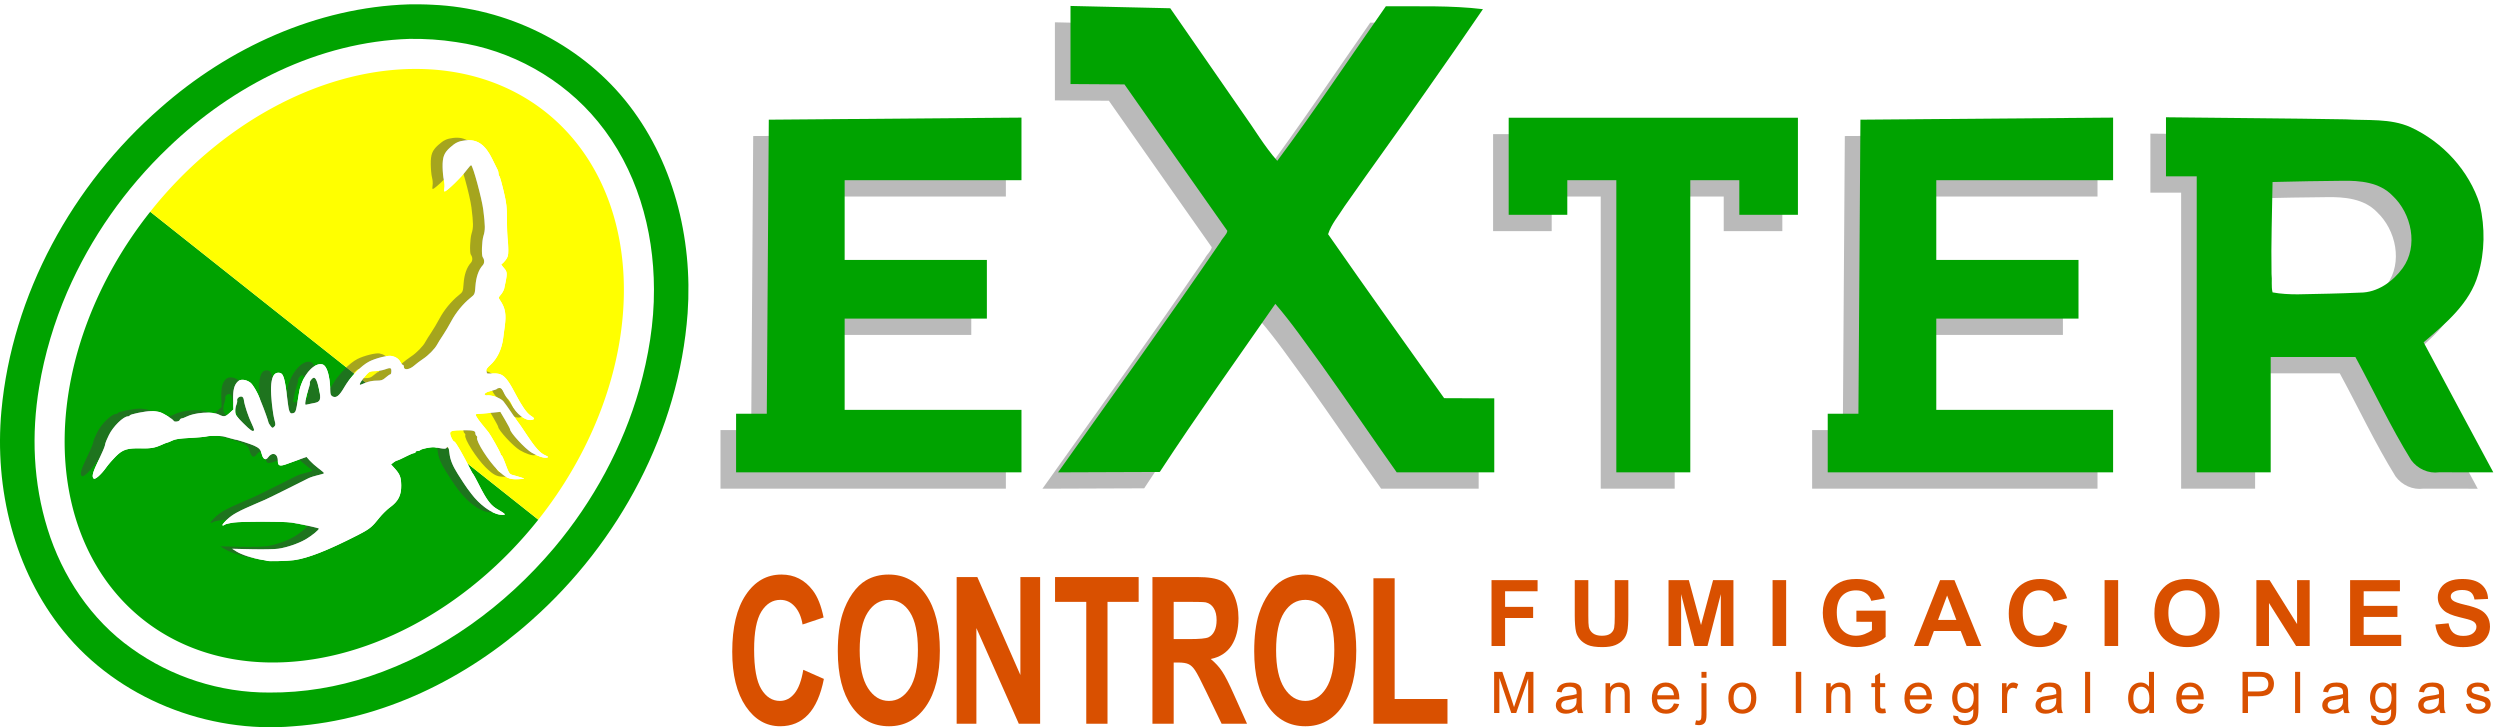 <?xml version="1.0" encoding="UTF-8" standalone="no"?>
<!-- Created with Inkscape (http://www.inkscape.org/) -->

<svg
   width="306.613mm"
   height="89.195mm"
   viewBox="0 0 306.613 89.195"
   version="1.1"
   id="svg5"
   xml:space="preserve"
   xmlns="http://www.w3.org/2000/svg"
   xmlns:svg="http://www.w3.org/2000/svg"><defs
     id="defs2"><filter
       style="color-interpolation-filters:sRGB"
       id="filter3729"
       x="-0.031"
       y="-0.033"
       width="1.061"
       height="1.066"><feGaussianBlur
         stdDeviation="0.715"
         id="feGaussianBlur3731" /></filter><filter
       style="color-interpolation-filters:sRGB"
       id="filter3807"
       x="-0.013"
       y="-0.048"
       width="1.025"
       height="1.096"><feGaussianBlur
         stdDeviation="1.139"
         id="feGaussianBlur3809" /></filter></defs><g
     id="layer1"
     transform="translate(45.955,96.158)"><g
       id="g3823"
       transform="translate(97.445,-211.9)"><g
         id="g2006-1"
         transform="translate(-1.913,2.006)"
         style="fill:#000000;fill-opacity:0.27;filter:url(#filter3807)"><path
           id="path429-7"
           style="fill:#000000;fill-opacity:0.27;stroke-width:6.804"
           d="m -18.654,130.169 c -10.152,0.083 -20.305,0.169 -30.457,0.252 -0.083,12.02 -0.164,24.04 -0.246,36.061 -1.255,0 -2.51,0 -3.766,0 0,2.396 0,4.792 0,7.188 11.667,0 23.335,0 35.002,0 0,-2.553 0,-5.107 0,-7.66 -7.229,0 -14.457,0 -21.686,0 0,-3.732 0,-7.465 0,-11.197 5.814,0 11.629,0 17.443,0 0,-2.396 0,-4.792 0,-7.188 -5.814,0 -11.629,0 -17.443,0 0,-3.261 0,-6.522 0,-9.783 7.229,0 14.457,0 21.686,0 0,-2.559 0,-5.117 0,-7.676 -0.178,0.001 -0.355,0.003 -0.533,0.004 z" /><path
           id="path431-1"
           style="fill:#000000;fill-opacity:0.27;stroke-width:6.804"
           d="m -12.109,117.011 c 0,3.013 0,6.026 0,9.039 2.206,0.015 4.413,0.029 6.619,0.043 4.178,5.996 8.446,12.015 12.617,17.963 -0.054,0.443 -0.608,0.889 -0.826,1.337 -6.504,9.527 -13.258,18.873 -19.938,28.28 4.159,-0.016 8.318,-0.029 12.477,-0.047 4.565,-6.98 9.419,-13.77 14.172,-20.617 2.021,2.334 3.803,4.94 5.649,7.454 3.12,4.373 6.131,8.822 9.236,13.206 3.989,0 7.978,0 11.967,0 0,-3.023 0,-6.047 0,-9.07 -2.049,-0.008 -4.099,-0.017 -6.148,-0.025 -4.763,-6.69 -9.54,-13.369 -14.232,-20.109 0.403,-1.266 1.315,-2.29 2.005,-3.409 3.36,-4.806 6.822,-9.542 10.17,-14.354 2.298,-3.261 4.565,-6.541 6.815,-9.836 -3.952,-0.475 -7.936,-0.329 -11.906,-0.354 -4.428,6.327 -8.701,12.767 -13.318,18.957 -1.59,-1.791 -2.796,-3.892 -4.196,-5.833 -2.98,-4.29 -5.953,-8.588 -8.927,-12.882 -4.078,-0.093 -8.156,-0.191 -12.234,-0.283 0,0.18 0,0.361 0,0.541 z" /><path
           id="path433-8"
           style="fill:#000000;fill-opacity:0.27;stroke-width:6.804"
           d="m 41.633,130.712 c 0,3.79 0,7.581 0,11.371 2.396,0 4.792,0 7.188,0 0,-1.414 0,-2.828 0,-4.242 2.005,0 4.009,0 6.014,0 0,11.943 0,23.885 0,35.828 3.024,0 6.048,0 9.072,0 0,-11.943 0,-23.885 0,-35.828 2.004,0 4.008,0 6.012,0 0,1.414 0,2.828 0,4.242 2.396,0 4.792,0 7.188,0 0,-3.967 0,-7.934 0,-11.9 -11.824,0 -23.648,0 -35.473,0 0,0.176 0,0.353 0,0.529 z" /><path
           id="path435-7"
           style="fill:#000000;fill-opacity:0.27;stroke-width:6.804"
           d="m 115.229,130.169 c -10.152,0.083 -20.305,0.169 -30.457,0.252 -0.083,12.02 -0.164,24.04 -0.246,36.061 -1.255,0 -2.509,0 -3.764,0 0,2.396 0,4.792 0,7.188 11.667,0 23.333,0 35,0 0,-2.553 0,-5.107 0,-7.66 -7.229,0 -14.457,0 -21.686,0 0,-3.732 0,-7.465 0,-11.197 5.814,0 11.629,0 17.443,0 0,-2.396 0,-4.792 0,-7.188 -5.814,0 -11.629,0 -17.443,0 0,-3.261 0,-6.522 0,-9.783 7.229,0 14.457,0 21.686,0 0,-2.559 0,-5.117 0,-7.676 -0.178,0.001 -0.355,0.003 -0.533,0.004 z" /><path
           id="path437-8"
           style="fill:#000000;fill-opacity:0.27;stroke-width:6.804"
           d="m 122.247,130.66 c 0,2.236 0,4.473 0,6.709 1.257,0 2.514,0 3.771,0 0,12.1 0,24.201 0,36.301 3.024,0 6.048,0 9.072,0 0,-4.714 0,-9.428 0,-14.143 3.462,0 6.924,0 10.387,0 2.286,4.207 4.315,8.563 6.836,12.637 0.779,1.07 2.113,1.688 3.433,1.502 2.216,0.022 4.432,-0.014 6.647,0.009 -2.859,-5.311 -5.714,-10.624 -8.547,-15.949 2.696,-2.312 5.659,-4.757 6.684,-8.309 0.836,-2.774 0.853,-5.78 0.211,-8.592 -1.32,-4.168 -4.543,-7.665 -8.497,-9.485 -2.498,-1.111 -5.292,-0.792 -7.948,-0.961 -7.349,-0.129 -14.7,-0.163 -22.049,-0.254 0,0.178 0,0.357 0,0.535 z m 21.646,7.254 c 2.149,-0.036 4.556,0.181 6.133,1.823 2.348,2.193 3.203,6.191 1.243,8.897 -1.221,1.663 -3.088,2.999 -5.221,2.997 -2.482,0.112 -5.117,0.159 -7.658,0.21 -1.027,-0.003 -2.063,-0.048 -3.072,-0.239 -0.181,-0.722 -0.037,-1.512 -0.125,-2.26 -0.073,-3.759 0.073,-7.518 0.125,-11.277 2.858,-0.064 5.717,-0.135 8.576,-0.15 z" /></g><g
         id="g2006"
         style="fill:#00a300;fill-opacity:1"><path
           id="path429"
           style="fill:#00a300;fill-opacity:1;stroke-width:6.804"
           d="m -18.654,130.169 c -10.152,0.083 -20.305,0.169 -30.457,0.252 -0.083,12.02 -0.164,24.04 -0.246,36.061 -1.255,0 -2.51,0 -3.766,0 0,2.396 0,4.792 0,7.188 11.667,0 23.335,0 35.002,0 0,-2.553 0,-5.107 0,-7.66 -7.229,0 -14.457,0 -21.686,0 0,-3.732 0,-7.465 0,-11.197 5.814,0 11.629,0 17.443,0 0,-2.396 0,-4.792 0,-7.188 -5.814,0 -11.629,0 -17.443,0 0,-3.261 0,-6.522 0,-9.783 7.229,0 14.457,0 21.686,0 0,-2.559 0,-5.117 0,-7.676 -0.178,0.001 -0.355,0.003 -0.533,0.004 z" /><path
           id="path431"
           style="fill:#00a300;fill-opacity:1;stroke-width:6.804"
           d="m -12.109,117.011 c 0,3.013 0,6.026 0,9.039 2.206,0.015 4.413,0.029 6.619,0.043 4.178,5.996 8.446,12.015 12.617,17.963 -0.054,0.443 -0.608,0.889 -0.826,1.337 -6.504,9.527 -13.258,18.873 -19.938,28.28 4.159,-0.016 8.318,-0.029 12.477,-0.047 4.565,-6.98 9.419,-13.77 14.172,-20.617 2.021,2.334 3.803,4.94 5.649,7.454 3.12,4.373 6.131,8.822 9.236,13.206 3.989,0 7.978,0 11.967,0 0,-3.023 0,-6.047 0,-9.07 -2.049,-0.008 -4.099,-0.017 -6.148,-0.025 -4.763,-6.69 -9.54,-13.369 -14.232,-20.109 0.403,-1.266 1.315,-2.29 2.005,-3.409 3.36,-4.806 6.822,-9.542 10.17,-14.354 2.298,-3.261 4.565,-6.541 6.815,-9.836 -3.952,-0.475 -7.936,-0.329 -11.906,-0.354 -4.428,6.327 -8.701,12.767 -13.318,18.957 -1.59,-1.791 -2.796,-3.892 -4.196,-5.833 -2.98,-4.29 -5.953,-8.588 -8.927,-12.882 -4.078,-0.093 -8.156,-0.191 -12.234,-0.283 0,0.18 0,0.361 0,0.541 z" /><path
           id="path433"
           style="fill:#00a300;fill-opacity:1;stroke-width:6.804"
           d="m 41.633,130.712 c 0,3.79 0,7.581 0,11.371 2.396,0 4.792,0 7.188,0 0,-1.414 0,-2.828 0,-4.242 2.005,0 4.009,0 6.014,0 0,11.943 0,23.885 0,35.828 3.024,0 6.048,0 9.072,0 0,-11.943 0,-23.885 0,-35.828 2.004,0 4.008,0 6.012,0 0,1.414 0,2.828 0,4.242 2.396,0 4.792,0 7.188,0 0,-3.967 0,-7.934 0,-11.9 -11.824,0 -23.648,0 -35.473,0 0,0.176 0,0.353 0,0.529 z" /><path
           id="path435"
           style="fill:#00a300;fill-opacity:1;stroke-width:6.804"
           d="m 115.229,130.169 c -10.152,0.083 -20.305,0.169 -30.457,0.252 -0.083,12.02 -0.164,24.04 -0.246,36.061 -1.255,0 -2.509,0 -3.764,0 0,2.396 0,4.792 0,7.188 11.667,0 23.333,0 35,0 0,-2.553 0,-5.107 0,-7.66 -7.229,0 -14.457,0 -21.686,0 0,-3.732 0,-7.465 0,-11.197 5.814,0 11.629,0 17.443,0 0,-2.396 0,-4.792 0,-7.188 -5.814,0 -11.629,0 -17.443,0 0,-3.261 0,-6.522 0,-9.783 7.229,0 14.457,0 21.686,0 0,-2.559 0,-5.117 0,-7.676 -0.178,0.001 -0.355,0.003 -0.533,0.004 z" /><path
           id="path437"
           style="fill:#00a300;fill-opacity:1;stroke-width:6.804"
           d="m 122.247,130.66 c 0,2.236 0,4.473 0,6.709 1.257,0 2.514,0 3.771,0 0,12.1 0,24.201 0,36.301 3.024,0 6.048,0 9.072,0 0,-4.714 0,-9.428 0,-14.143 3.462,0 6.924,0 10.387,0 2.286,4.207 4.315,8.563 6.836,12.637 0.779,1.07 2.113,1.688 3.433,1.502 2.216,0.022 4.432,-0.014 6.647,0.009 -2.859,-5.311 -5.714,-10.624 -8.547,-15.949 2.696,-2.312 5.659,-4.757 6.684,-8.309 0.836,-2.774 0.853,-5.78 0.211,-8.592 -1.32,-4.168 -4.543,-7.665 -8.497,-9.485 -2.498,-1.111 -5.292,-0.792 -7.948,-0.961 -7.349,-0.129 -14.7,-0.163 -22.049,-0.254 0,0.178 0,0.357 0,0.535 z m 21.646,7.254 c 2.149,-0.036 4.556,0.181 6.133,1.823 2.348,2.193 3.203,6.191 1.243,8.897 -1.221,1.663 -3.088,2.999 -5.221,2.997 -2.482,0.112 -5.117,0.159 -7.658,0.21 -1.027,-0.003 -2.063,-0.048 -3.072,-0.239 -0.181,-0.722 -0.037,-1.512 -0.125,-2.26 -0.073,-3.759 0.073,-7.518 0.125,-11.277 2.858,-0.064 5.717,-0.135 8.576,-0.15 z" /></g></g><g
       id="g3758"
       transform="translate(99.444,-204.971)"><path
         id="path515-8-9"
         style="fill:#00a300;fill-opacity:1;stroke-width:5.433"
         d="m -93.803,109.347 c -0.49,-0.007 -0.981,-0.005 -1.472,0.002 -11.265,0.364 -22.076,5.31 -30.458,12.713 -10.778,9.395 -18.177,22.842 -19.494,37.152 -0.871,9.507 1.545,19.517 7.617,27.007 6.692,8.263 17.681,12.584 28.212,11.665 10.872,-0.772 21.145,-5.808 29.206,-13.015 10.767,-9.558 18.066,-23.213 19.127,-37.65 0.648,-9.229 -1.776,-18.876 -7.673,-26.127 -5.732,-7.022 -14.563,-11.301 -23.595,-11.697 -0.49,-0.029 -0.98,-0.044 -1.47,-0.051 z m -1.366,4.234 c 1.927,-0.019 3.808,0.091 5.719,0.394 6.704,0.946 13.072,4.483 17.387,9.759 4.745,5.778 6.856,13.195 6.869,20.56 0.028,4.09 -0.677,8.278 -1.783,12.194 -2.039,7.133 -5.657,13.79 -10.419,19.47 -6.023,7.146 -13.819,12.863 -22.719,15.82 -3.901,1.3 -8.067,2.001 -12.244,1.974 -6.049,0.024 -12.038,-1.909 -16.903,-5.415 -4.979,-3.522 -8.527,-8.905 -10.305,-14.655 -1.758,-5.654 -2.002,-11.609 -1.025,-17.42 0.644,-3.975 1.868,-8.001 3.431,-11.625 2.892,-6.665 7.142,-12.704 12.378,-17.701 7.949,-7.665 18.462,-12.994 29.614,-13.354 z" /><path
         id="path515"
         style="fill:#00a300;fill-opacity:1;stroke-width:5.433"
         d="m -126.975,134.783 a 30.379,39.717 38.432 0 0 -0.004,0.005 30.379,39.717 38.432 0 0 -0.89,49.995 30.379,39.717 38.432 0 0 48.485,-12.229 30.379,39.717 38.432 0 0 0.004,-0.005 l -8.702,-6.906 c 0.15,0.286 0.295,0.559 0.453,0.873 0.108,0.213 0.229,0.416 0.27,0.451 0.041,0.035 0.36,0.624 0.708,1.307 0.998,1.959 1.461,2.558 2.374,3.065 0.437,0.243 0.795,0.494 0.795,0.558 0,0.065 -0.273,0.08 -0.612,0.035 -1.01,-0.135 -2.497,-1.23 -3.509,-2.581 -0.212,-0.284 -0.43,-0.574 -0.484,-0.644 -0.143,-0.188 -0.725,-1.072 -1.144,-1.74 -0.66,-1.051 -0.953,-1.778 -1.036,-2.57 -0.026,-0.251 -0.056,-0.433 -0.091,-0.561 l -0.214,-0.17 c -0.022,0.023 -0.046,0.052 -0.07,0.092 -0.057,0.092 -0.275,0.111 -0.62,0.051 -0.292,-0.051 -0.676,-0.112 -0.853,-0.135 -0.386,-0.051 -1.563,0.181 -1.735,0.342 -0.067,0.063 -0.227,0.115 -0.354,0.115 -0.128,0 -0.232,0.058 -0.232,0.129 0,0.071 -0.084,0.129 -0.186,0.129 -0.102,0 -0.58,0.203 -1.063,0.451 -0.483,0.248 -0.936,0.452 -1.007,0.454 -0.071,0.002 -0.268,0.11 -0.438,0.241 l -0.309,0.238 0.422,0.463 c 0.664,0.73 0.811,1.101 0.827,2.085 0.019,1.221 -0.36,1.977 -1.352,2.698 -0.397,0.288 -1.032,0.918 -1.412,1.399 -0.82,1.04 -1.146,1.299 -2.507,1.996 -3.695,1.893 -6.156,2.862 -7.873,3.101 -0.787,0.109 -3.209,0.169 -3.304,0.082 v 5.2e-4 c -0.02,-0.018 -0.239,-0.064 -0.487,-0.103 -1.258,-0.195 -2.619,-0.631 -3.287,-1.052 l -0.516,-0.325 2.407,0.057 c 1.324,0.032 2.789,0.003 3.256,-0.063 1.038,-0.147 2.438,-0.625 3.336,-1.138 0.74,-0.423 1.736,-1.24 1.635,-1.341 -0.083,-0.082 -2.422,-0.59 -3.351,-0.728 -0.998,-0.148 -6.113,-0.145 -7.162,0.003 -0.48,0.068 -0.952,0.189 -1.048,0.268 -0.096,0.08 -0.212,0.107 -0.258,0.06 -0.046,-0.046 0.206,-0.359 0.56,-0.695 0.683,-0.647 1.37,-1.022 3.719,-2.029 0.248,-0.106 0.668,-0.287 0.934,-0.402 0.266,-0.115 1.47,-0.702 2.675,-1.306 1.205,-0.604 2.394,-1.2 2.642,-1.323 0.248,-0.124 0.785,-0.299 1.193,-0.389 0.408,-0.09 0.741,-0.201 0.741,-0.246 0,-0.045 -0.305,-0.31 -0.677,-0.589 -0.372,-0.279 -0.856,-0.708 -1.075,-0.954 l -0.398,-0.448 -0.762,0.269 c -0.419,0.148 -1.117,0.4 -1.551,0.561 -0.983,0.364 -1.208,0.296 -1.208,-0.367 0,-0.897 -0.7,-1.122 -1.212,-0.39 -0.27,0.385 -0.599,0.204 -0.76,-0.419 -0.149,-0.576 -0.291,-0.734 -0.926,-1.032 -0.421,-0.198 -2.168,-0.761 -2.293,-0.739 -0.016,0.003 -0.291,-0.069 -0.61,-0.159 -0.319,-0.09 -0.667,-0.187 -0.773,-0.215 -0.434,-0.114 -1.714,-0.128 -2.163,-0.023 -0.264,0.061 -1.205,0.146 -2.091,0.189 -1.198,0.058 -1.746,0.141 -2.135,0.325 -0.288,0.136 -0.564,0.248 -0.613,0.248 -0.049,0 -0.336,0.112 -0.636,0.25 -0.849,0.388 -1.361,0.478 -2.544,0.452 -1.713,-0.038 -2.256,0.132 -3.104,0.971 -0.396,0.391 -0.934,1.011 -1.196,1.378 -0.622,0.871 -1.361,1.523 -1.532,1.351 -0.252,-0.252 -0.12,-0.746 0.594,-2.223 0.397,-0.822 0.748,-1.634 0.779,-1.805 0.031,-0.17 0.069,-0.324 0.083,-0.342 0.014,-0.018 0.034,-0.076 0.045,-0.129 0.011,-0.053 0.176,-0.424 0.368,-0.824 0.5,-1.043 1.778,-2.302 2.339,-2.302 0.113,0 0.206,-0.044 0.206,-0.098 0,-0.152 1.92,-0.547 2.655,-0.547 0.362,4e-5 0.855,0.067 1.096,0.149 0.458,0.156 1.567,0.855 1.641,1.035 0.075,0.183 0.671,0.112 0.748,-0.089 0.041,-0.106 0.146,-0.193 0.234,-0.193 0.088,0 0.355,-0.098 0.594,-0.217 1.065,-0.531 3.161,-0.666 3.983,-0.256 0.605,0.302 0.793,0.273 1.317,-0.207 l 0.461,-0.423 -0.032,-1.157 c -0.034,-1.24 0.126,-1.859 0.593,-2.294 0.319,-0.297 0.965,-0.233 1.5,0.15 0.307,0.22 0.898,1.221 1.191,2.019 0.052,0.142 0.156,0.403 0.23,0.58 0.266,0.631 0.801,2.134 0.804,2.258 0.002,0.069 0.115,0.271 0.252,0.449 0.229,0.297 0.266,0.305 0.458,0.114 0.18,-0.179 0.187,-0.287 0.055,-0.773 -0.246,-0.901 -0.476,-3.06 -0.436,-4.082 0.046,-1.177 0.344,-1.768 0.889,-1.768 0.64,0 0.781,0.456 1.181,3.806 0.107,0.897 0.248,1.223 0.51,1.177 0.454,-0.079 0.455,-0.083 0.761,-2.019 0.143,-0.906 0.17,-1.021 0.361,-1.547 0.565,-1.554 1.73,-2.657 2.58,-2.443 0.569,0.143 0.947,1.417 0.982,3.309 0.006,0.336 0.084,0.518 0.258,0.612 0.462,0.247 0.844,-0.048 1.476,-1.144 0.314,-0.544 0.751,-1.112 1.223,-1.625 z m 20.078,20.359 c -0.099,-0.002 -0.207,0.078 -0.332,0.232 -0.124,0.153 -0.198,0.324 -0.164,0.379 0.034,0.055 -0.049,0.424 -0.186,0.82 -0.136,0.396 -0.288,0.991 -0.338,1.323 -0.089,0.591 -0.084,0.603 0.217,0.52 0.169,-0.046 0.529,-0.121 0.8,-0.166 0.82,-0.137 0.916,-0.431 0.596,-1.822 -0.203,-0.882 -0.376,-1.282 -0.594,-1.287 z m 5.915,0.267 c -0.255,0.355 -0.363,0.604 -0.234,0.604 0.03,0 0.324,-0.116 0.655,-0.258 0.003,-0.001 0.007,-0.002 0.01,-0.004 z m -14.883,2.037 c -0.257,0.019 -0.501,0.262 -0.449,0.488 0.026,0.113 -0.018,0.35 -0.097,0.528 -0.08,0.177 -0.141,0.539 -0.137,0.805 0.007,0.425 0.124,0.598 0.973,1.445 0.919,0.916 1.195,1.097 1.334,0.873 0.034,-0.055 -0.099,-0.426 -0.295,-0.826 -0.396,-0.807 -0.884,-2.281 -0.953,-2.876 -0.028,-0.239 -0.13,-0.403 -0.266,-0.43 -0.036,-0.007 -0.073,-0.008 -0.11,-0.006 z" /><path
         id="path515-2"
         style="fill:#ffff00;fill-opacity:1;stroke-width:5.433"
         d="m -95.081,117.274 a 30.379,39.717 38.432 0 0 -31.891,17.504 30.379,39.717 38.432 0 0 -0.004,0.005 l 25.045,19.874 c 0.61,-0.664 1.28,-1.233 1.831,-1.511 0.798,-0.404 2.24,-0.765 2.705,-0.677 0.518,0.097 0.905,0.356 1.102,0.736 0.102,0.197 0.242,0.359 0.311,0.359 0.069,0 0.126,0.116 0.126,0.258 0,0.427 0.682,0.337 1.256,-0.165 0.266,-0.233 0.745,-0.595 1.063,-0.805 0.689,-0.453 1.483,-1.263 1.767,-1.801 0.112,-0.213 0.425,-0.714 0.696,-1.114 0.271,-0.4 0.735,-1.183 1.032,-1.74 0.567,-1.062 1.45,-2.136 2.35,-2.86 0.531,-0.426 0.535,-0.436 0.612,-1.482 0.08,-1.078 0.398,-1.979 0.886,-2.503 0.235,-0.252 0.236,-0.676 10e-4,-0.999 -0.167,-0.231 -0.104,-1.991 0.094,-2.614 0.226,-0.712 0.222,-1.199 -0.023,-3.185 -0.171,-1.381 -1.287,-5.478 -1.493,-5.478 -0.055,0 -0.305,0.275 -0.556,0.612 -0.635,0.855 -2.447,2.61 -2.695,2.61 -0.058,0 -0.07,-0.194 -0.025,-0.43 0.044,-0.237 0.016,-0.672 -0.064,-0.967 -0.079,-0.295 -0.15,-1.017 -0.157,-1.604 -0.014,-1.231 0.171,-1.717 0.908,-2.384 0.659,-0.596 1.053,-0.784 1.843,-0.877 1.492,-0.175 2.461,0.494 3.348,2.308 0.283,0.58 0.569,1.155 0.635,1.278 0.066,0.123 0.12,0.329 0.12,0.458 0,0.129 0.052,0.289 0.115,0.356 0.063,0.067 0.296,0.891 0.517,1.831 0.347,1.475 0.402,1.951 0.404,3.48 7.9e-4,0.974 0.037,2.032 0.081,2.351 0.044,0.319 0.081,0.94 0.082,1.38 0.002,0.672 -0.054,0.872 -0.347,1.257 -0.192,0.251 -0.41,0.457 -0.484,0.457 -0.075,0 0.05,0.213 0.279,0.472 0.463,0.528 0.466,0.631 0.055,2.527 -0.043,0.197 -0.224,0.531 -0.403,0.744 -0.321,0.381 -0.322,0.39 -0.088,0.738 0.632,0.94 0.758,1.694 0.545,3.245 -0.063,0.457 -0.143,1.061 -0.178,1.343 -0.174,1.388 -0.738,2.558 -1.608,3.338 -0.357,0.32 -0.515,0.554 -0.464,0.687 0.043,0.111 0.077,0.244 0.077,0.295 0,0.051 0.299,0.072 0.665,0.046 1.22,-0.085 1.675,0.304 2.754,2.355 0.862,1.639 1.454,2.493 1.949,2.813 0.497,0.322 0.529,0.415 0.174,0.508 -0.783,0.205 -2.018,-0.742 -2.514,-1.927 -0.109,-0.261 -0.311,-0.553 -0.45,-0.65 -0.138,-0.097 -0.365,-0.435 -0.505,-0.751 -0.179,-0.404 -0.331,-0.576 -0.512,-0.576 -0.142,0 -0.287,0.048 -0.323,0.107 -0.036,0.059 -0.388,0.179 -0.781,0.267 -0.778,0.174 -1.012,0.528 -0.349,0.528 0.659,0 1.602,0.362 1.914,0.735 0.165,0.198 0.631,0.853 1.036,1.456 0.404,0.603 0.767,1.124 0.807,1.16 0.04,0.035 0.476,0.674 0.968,1.418 1.095,1.654 1.654,2.282 2.296,2.576 0.433,0.199 0.458,0.233 0.215,0.297 -0.326,0.085 -1.137,-0.181 -1.862,-0.613 -0.81,-0.482 -2.646,-2.473 -2.646,-2.87 0,-0.058 -0.267,-0.56 -0.593,-1.117 l -0.593,-1.013 -0.857,0.09 c -0.471,0.049 -1.118,0.107 -1.437,0.129 -0.319,0.021 -0.621,0.047 -0.672,0.056 -0.172,0.031 0.074,0.465 0.707,1.241 0.347,0.425 0.702,0.862 0.789,0.971 0.295,0.369 1.497,2.517 1.497,2.674 0,0.086 0.044,0.157 0.097,0.157 0.053,0 0.233,0.363 0.4,0.806 0.575,1.53 0.563,1.512 1.114,1.654 0.284,0.073 0.719,0.202 0.967,0.286 0.445,0.152 0.439,0.155 -0.419,0.192 -1.086,0.048 -1.499,-0.136 -2.502,-1.111 -1.125,-1.094 -2.692,-3.554 -2.532,-3.973 0.031,-0.081 -0.005,-0.186 -0.081,-0.233 -0.076,-0.047 -0.137,-0.191 -0.137,-0.32 0,-0.298 -0.278,-0.368 -1.453,-0.368 -1.303,0 -1.64,0.079 -1.64,0.382 0,0.308 0.352,1.01 0.506,1.01 0.123,0 0.781,1.115 1.596,2.672 l 8.702,6.906 a 30.379,39.717 38.432 0 0 0.004,-0.005 30.379,39.717 38.432 0 0 0.891,-49.996 30.379,39.717 38.432 0 0 -16.594,-5.275 z m -2.571,36.696 c -0.126,0.012 -0.312,0.07 -0.589,0.17 -0.284,0.102 -0.811,0.189 -1.171,0.192 -0.57,0.005 -0.704,0.059 -1.031,0.419 -0.216,0.238 -0.399,0.464 -0.539,0.659 l 0.431,0.342 c 0.36,-0.152 0.882,-0.254 1.305,-0.254 0.609,0 0.778,-0.057 1.153,-0.387 0.242,-0.213 0.496,-0.387 0.565,-0.387 0.068,0 0.125,-0.174 0.125,-0.387 0,-0.274 -0.04,-0.387 -0.249,-0.367 z m 7.161,9.652 c -0.026,-0.002 -0.054,0.014 -0.084,0.045 l 0.214,0.17 c -0.037,-0.136 -0.08,-0.211 -0.131,-0.215 z" /><path
         style="opacity:1;fill:#404040;fill-opacity:0.471;stroke-width:1.86;filter:url(#filter3729)"
         d="m -114.093,177.294 c -0.02,-0.018 -0.239,-0.065 -0.487,-0.103 -1.258,-0.195 -2.619,-0.631 -3.287,-1.052 l -0.516,-0.325 2.407,0.057 c 1.324,0.032 2.789,0.003 3.256,-0.063 1.038,-0.147 2.438,-0.625 3.335,-1.138 0.74,-0.423 1.736,-1.24 1.635,-1.341 -0.083,-0.082 -2.422,-0.59 -3.351,-0.728 -0.998,-0.148 -6.113,-0.145 -7.162,0.003 -0.48,0.068 -0.952,0.189 -1.048,0.268 -0.096,0.08 -0.212,0.107 -0.259,0.06 -0.046,-0.046 0.206,-0.359 0.56,-0.695 0.683,-0.647 1.37,-1.022 3.719,-2.028 0.248,-0.106 0.669,-0.287 0.934,-0.402 0.266,-0.115 1.469,-0.703 2.674,-1.307 1.205,-0.604 2.394,-1.199 2.642,-1.323 0.248,-0.124 0.785,-0.299 1.192,-0.389 0.408,-0.09 0.741,-0.201 0.741,-0.246 0,-0.045 -0.304,-0.31 -0.677,-0.589 -0.372,-0.279 -0.856,-0.708 -1.075,-0.954 l -0.398,-0.447 -0.762,0.268 c -0.419,0.148 -1.117,0.4 -1.551,0.561 -0.983,0.364 -1.208,0.295 -1.208,-0.368 0,-0.897 -0.699,-1.121 -1.212,-0.389 -0.27,0.385 -0.599,0.204 -0.76,-0.419 -0.149,-0.576 -0.291,-0.734 -0.926,-1.033 -0.421,-0.198 -2.168,-0.761 -2.293,-0.739 -0.016,0.003 -0.291,-0.069 -0.61,-0.159 -0.319,-0.09 -0.667,-0.187 -0.773,-0.215 -0.434,-0.114 -1.714,-0.128 -2.163,-0.023 -0.264,0.061 -1.205,0.146 -2.091,0.189 -1.198,0.058 -1.746,0.141 -2.135,0.325 -0.288,0.136 -0.564,0.248 -0.614,0.248 -0.049,0 -0.335,0.112 -0.636,0.249 -0.849,0.388 -1.361,0.479 -2.544,0.452 -1.713,-0.038 -2.256,0.132 -3.104,0.971 -0.396,0.391 -0.934,1.012 -1.196,1.378 -0.622,0.871 -1.361,1.522 -1.532,1.351 -0.252,-0.252 -0.12,-0.746 0.594,-2.223 0.397,-0.822 0.748,-1.634 0.779,-1.804 0.031,-0.17 0.069,-0.324 0.083,-0.342 0.014,-0.018 0.035,-0.076 0.045,-0.129 0.011,-0.053 0.176,-0.424 0.368,-0.824 0.5,-1.043 1.778,-2.301 2.339,-2.301 0.113,0 0.206,-0.044 0.206,-0.098 0,-0.152 1.92,-0.547 2.655,-0.547 0.362,4e-5 0.855,0.067 1.096,0.149 0.458,0.156 1.567,0.856 1.641,1.035 0.075,0.183 0.671,0.112 0.748,-0.089 0.041,-0.106 0.146,-0.193 0.234,-0.193 0.088,0 0.355,-0.098 0.594,-0.217 1.065,-0.531 3.161,-0.666 3.983,-0.256 0.605,0.302 0.793,0.272 1.317,-0.208 l 0.461,-0.422 -0.032,-1.156 c -0.034,-1.24 0.126,-1.859 0.593,-2.294 0.319,-0.297 0.965,-0.233 1.5,0.15 0.307,0.22 0.898,1.221 1.191,2.019 0.052,0.142 0.156,0.403 0.23,0.58 0.266,0.631 0.801,2.134 0.804,2.258 0.002,0.069 0.115,0.271 0.252,0.448 0.229,0.297 0.265,0.306 0.458,0.115 0.18,-0.179 0.188,-0.287 0.055,-0.773 -0.246,-0.901 -0.476,-3.06 -0.436,-4.082 0.046,-1.177 0.343,-1.768 0.889,-1.768 0.64,0 0.781,0.456 1.181,3.806 0.107,0.897 0.248,1.223 0.51,1.177 0.454,-0.079 0.456,-0.083 0.761,-2.019 0.143,-0.906 0.17,-1.021 0.361,-1.547 0.565,-1.554 1.73,-2.657 2.58,-2.443 0.569,0.143 0.948,1.417 0.982,3.309 0.006,0.336 0.083,0.519 0.258,0.612 0.462,0.247 0.844,-0.048 1.476,-1.144 0.721,-1.249 2.077,-2.643 3.053,-3.136 0.798,-0.404 2.24,-0.765 2.705,-0.678 0.518,0.097 0.905,0.356 1.102,0.736 0.102,0.197 0.242,0.359 0.311,0.359 0.069,0 0.126,0.116 0.126,0.258 0,0.427 0.682,0.337 1.256,-0.165 0.266,-0.233 0.745,-0.595 1.064,-0.805 0.689,-0.453 1.482,-1.263 1.767,-1.801 0.112,-0.213 0.426,-0.714 0.696,-1.114 0.271,-0.4 0.735,-1.183 1.033,-1.74 0.567,-1.062 1.45,-2.136 2.35,-2.86 0.531,-0.426 0.535,-0.436 0.612,-1.482 0.08,-1.078 0.399,-1.979 0.886,-2.503 0.235,-0.252 0.236,-0.676 8e-4,-0.999 -0.167,-0.231 -0.104,-1.991 0.094,-2.614 0.226,-0.712 0.223,-1.2 -0.023,-3.186 -0.171,-1.381 -1.288,-5.478 -1.493,-5.478 -0.055,0 -0.305,0.275 -0.555,0.612 -0.635,0.855 -2.447,2.61 -2.695,2.61 -0.058,0 -0.07,-0.194 -0.025,-0.431 0.044,-0.237 0.016,-0.672 -0.064,-0.967 -0.079,-0.295 -0.15,-1.017 -0.157,-1.604 -0.014,-1.231 0.171,-1.717 0.908,-2.384 0.659,-0.596 1.053,-0.784 1.843,-0.876 1.492,-0.175 2.461,0.493 3.348,2.308 0.283,0.58 0.569,1.155 0.635,1.278 0.066,0.123 0.12,0.329 0.12,0.458 0,0.129 0.052,0.289 0.115,0.356 0.063,0.067 0.296,0.891 0.517,1.831 0.347,1.475 0.402,1.951 0.404,3.48 7.9e-4,0.974 0.037,2.032 0.081,2.351 0.044,0.319 0.081,0.94 0.082,1.379 0.002,0.672 -0.054,0.872 -0.347,1.257 -0.192,0.251 -0.41,0.457 -0.484,0.457 -0.075,0 0.051,0.213 0.279,0.472 0.463,0.528 0.466,0.631 0.054,2.527 -0.043,0.197 -0.224,0.531 -0.402,0.743 -0.321,0.381 -0.322,0.39 -0.088,0.738 0.632,0.94 0.758,1.694 0.545,3.245 -0.063,0.457 -0.143,1.061 -0.179,1.343 -0.174,1.388 -0.738,2.558 -1.608,3.338 -0.357,0.32 -0.515,0.554 -0.464,0.687 0.043,0.111 0.077,0.244 0.077,0.295 0,0.051 0.299,0.072 0.665,0.047 1.22,-0.085 1.675,0.304 2.754,2.355 0.862,1.639 1.454,2.493 1.949,2.813 0.497,0.322 0.529,0.415 0.174,0.508 -0.783,0.205 -2.019,-0.742 -2.514,-1.927 -0.109,-0.261 -0.311,-0.553 -0.449,-0.65 -0.138,-0.097 -0.366,-0.435 -0.506,-0.751 -0.179,-0.404 -0.331,-0.576 -0.512,-0.576 -0.142,0 -0.287,0.048 -0.324,0.107 -0.036,0.059 -0.388,0.179 -0.781,0.267 -0.778,0.174 -1.012,0.528 -0.349,0.528 0.659,0 1.602,0.362 1.913,0.735 0.165,0.198 0.631,0.853 1.036,1.456 0.404,0.603 0.767,1.125 0.807,1.16 0.04,0.035 0.475,0.673 0.968,1.418 1.095,1.654 1.654,2.282 2.296,2.576 0.433,0.199 0.459,0.234 0.215,0.297 -0.327,0.085 -1.136,-0.181 -1.862,-0.613 -0.81,-0.482 -2.646,-2.473 -2.646,-2.87 0,-0.058 -0.267,-0.56 -0.593,-1.117 l -0.593,-1.013 -0.857,0.09 c -0.471,0.049 -1.118,0.107 -1.437,0.129 -0.319,0.021 -0.622,0.047 -0.673,0.056 -0.172,0.031 0.075,0.465 0.707,1.241 0.347,0.425 0.701,0.862 0.788,0.971 0.295,0.369 1.497,2.517 1.497,2.674 0,0.086 0.044,0.157 0.097,0.157 0.053,0 0.234,0.362 0.4,0.806 0.575,1.53 0.563,1.512 1.114,1.654 0.284,0.073 0.719,0.202 0.967,0.287 0.445,0.152 0.439,0.154 -0.419,0.192 -1.086,0.048 -1.499,-0.136 -2.501,-1.111 -1.125,-1.094 -2.693,-3.554 -2.532,-3.973 0.031,-0.081 -0.005,-0.186 -0.081,-0.233 -0.076,-0.047 -0.138,-0.191 -0.138,-0.32 0,-0.298 -0.277,-0.368 -1.453,-0.368 -1.303,0 -1.64,0.079 -1.64,0.382 0,0.308 0.352,1.01 0.507,1.01 0.146,0 1.027,1.523 2.049,3.544 0.108,0.213 0.229,0.416 0.27,0.451 0.041,0.035 0.359,0.624 0.708,1.308 0.998,1.959 1.462,2.558 2.374,3.065 0.437,0.243 0.795,0.494 0.795,0.558 0,0.065 -0.273,0.08 -0.612,0.034 -1.01,-0.135 -2.498,-1.23 -3.51,-2.581 -0.212,-0.284 -0.43,-0.574 -0.484,-0.644 -0.143,-0.188 -0.725,-1.072 -1.144,-1.74 -0.66,-1.051 -0.953,-1.777 -1.036,-2.57 -0.079,-0.753 -0.189,-0.941 -0.376,-0.639 -0.057,0.092 -0.275,0.11 -0.62,0.05 -0.292,-0.051 -0.676,-0.111 -0.852,-0.135 -0.386,-0.051 -1.564,0.181 -1.735,0.342 -0.067,0.063 -0.227,0.115 -0.354,0.115 -0.128,0 -0.232,0.058 -0.232,0.129 0,0.071 -0.084,0.129 -0.185,0.129 -0.102,0 -0.581,0.203 -1.063,0.45 -0.483,0.248 -0.936,0.452 -1.007,0.454 -0.071,0.002 -0.268,0.11 -0.438,0.241 l -0.309,0.238 0.421,0.463 c 0.664,0.73 0.811,1.101 0.827,2.085 0.019,1.221 -0.359,1.977 -1.352,2.698 -0.397,0.288 -1.032,0.918 -1.412,1.399 -0.82,1.04 -1.146,1.299 -2.507,1.996 -3.695,1.893 -6.156,2.862 -7.873,3.101 -0.787,0.109 -3.21,0.169 -3.304,0.082 z m -1.6,-16.013 c 0.034,-0.055 -0.099,-0.427 -0.295,-0.826 -0.396,-0.807 -0.884,-2.281 -0.953,-2.876 -0.028,-0.239 -0.129,-0.403 -0.266,-0.43 -0.292,-0.057 -0.618,0.224 -0.559,0.482 0.026,0.113 -0.018,0.35 -0.097,0.527 -0.08,0.177 -0.141,0.539 -0.137,0.805 0.007,0.425 0.124,0.598 0.973,1.445 0.919,0.916 1.195,1.097 1.334,0.873 z m 7.341,-3.334 c 0.82,-0.137 0.917,-0.431 0.596,-1.821 -0.295,-1.283 -0.527,-1.547 -0.926,-1.055 -0.124,0.153 -0.198,0.324 -0.164,0.379 0.034,0.055 -0.049,0.424 -0.185,0.819 -0.136,0.396 -0.288,0.991 -0.338,1.324 -0.089,0.591 -0.084,0.603 0.217,0.52 0.169,-0.046 0.529,-0.121 0.8,-0.166 z m 6.339,-2.495 c 0.36,-0.154 0.888,-0.258 1.315,-0.258 0.609,0 0.778,-0.057 1.154,-0.387 0.242,-0.213 0.496,-0.387 0.565,-0.387 0.068,0 0.124,-0.174 0.124,-0.387 0,-0.439 -0.101,-0.463 -0.838,-0.197 -0.284,0.102 -0.81,0.188 -1.171,0.191 -0.57,0.005 -0.704,0.06 -1.031,0.419 -0.61,0.671 -0.972,1.262 -0.773,1.262 0.03,0 0.324,-0.116 0.655,-0.258 z"
         id="path3593-7" /><path
         style="opacity:1;fill:#ffffff;fill-opacity:1;stroke-width:1.86"
         d="m -112.64,177.597 c -0.02,-0.018 -0.239,-0.065 -0.487,-0.103 -1.258,-0.195 -2.619,-0.631 -3.287,-1.052 l -0.516,-0.325 2.407,0.057 c 1.324,0.032 2.789,0.003 3.256,-0.063 1.038,-0.147 2.438,-0.625 3.335,-1.138 0.74,-0.423 1.736,-1.24 1.635,-1.341 -0.083,-0.082 -2.422,-0.59 -3.351,-0.728 -0.998,-0.148 -6.113,-0.145 -7.162,0.003 -0.48,0.068 -0.952,0.189 -1.048,0.268 -0.096,0.08 -0.212,0.107 -0.259,0.06 -0.046,-0.046 0.206,-0.359 0.56,-0.695 0.683,-0.647 1.37,-1.022 3.719,-2.028 0.248,-0.106 0.669,-0.287 0.934,-0.402 0.266,-0.115 1.469,-0.703 2.674,-1.307 1.205,-0.604 2.394,-1.199 2.642,-1.323 0.248,-0.124 0.785,-0.299 1.192,-0.389 0.408,-0.09 0.741,-0.201 0.741,-0.246 0,-0.045 -0.304,-0.31 -0.677,-0.589 -0.372,-0.279 -0.856,-0.708 -1.075,-0.954 l -0.398,-0.447 -0.762,0.268 c -0.419,0.148 -1.117,0.4 -1.551,0.561 -0.983,0.364 -1.208,0.295 -1.208,-0.368 0,-0.897 -0.699,-1.121 -1.212,-0.389 -0.27,0.385 -0.599,0.204 -0.76,-0.419 -0.149,-0.576 -0.291,-0.734 -0.926,-1.033 -0.421,-0.198 -2.168,-0.761 -2.293,-0.739 -0.016,0.003 -0.291,-0.069 -0.61,-0.159 -0.319,-0.09 -0.667,-0.187 -0.773,-0.215 -0.434,-0.114 -1.714,-0.128 -2.163,-0.023 -0.264,0.061 -1.205,0.146 -2.091,0.189 -1.198,0.058 -1.746,0.141 -2.135,0.325 -0.288,0.136 -0.564,0.248 -0.614,0.248 -0.049,0 -0.335,0.112 -0.636,0.249 -0.849,0.388 -1.361,0.479 -2.544,0.452 -1.713,-0.038 -2.256,0.132 -3.104,0.971 -0.396,0.391 -0.934,1.012 -1.196,1.378 -0.622,0.871 -1.361,1.522 -1.532,1.351 -0.252,-0.252 -0.12,-0.746 0.594,-2.223 0.397,-0.822 0.748,-1.634 0.779,-1.804 0.031,-0.17 0.069,-0.324 0.083,-0.342 0.014,-0.018 0.035,-0.076 0.045,-0.129 0.011,-0.053 0.176,-0.424 0.368,-0.824 0.5,-1.043 1.778,-2.301 2.339,-2.301 0.113,0 0.206,-0.044 0.206,-0.098 0,-0.152 1.92,-0.547 2.655,-0.547 0.362,4e-5 0.855,0.067 1.096,0.149 0.458,0.156 1.567,0.856 1.641,1.035 0.075,0.183 0.671,0.112 0.748,-0.089 0.041,-0.106 0.146,-0.193 0.234,-0.193 0.088,0 0.355,-0.098 0.594,-0.217 1.065,-0.531 3.161,-0.666 3.983,-0.256 0.605,0.302 0.793,0.272 1.317,-0.208 l 0.461,-0.422 -0.032,-1.156 c -0.034,-1.24 0.126,-1.859 0.593,-2.294 0.319,-0.297 0.965,-0.233 1.5,0.15 0.307,0.22 0.898,1.221 1.191,2.019 0.052,0.142 0.156,0.403 0.23,0.58 0.266,0.631 0.801,2.134 0.804,2.258 0.002,0.069 0.115,0.271 0.252,0.448 0.229,0.297 0.265,0.306 0.458,0.115 0.18,-0.179 0.188,-0.287 0.055,-0.773 -0.246,-0.901 -0.476,-3.06 -0.436,-4.082 0.046,-1.177 0.343,-1.768 0.889,-1.768 0.64,0 0.781,0.456 1.181,3.806 0.107,0.897 0.248,1.223 0.51,1.177 0.454,-0.079 0.456,-0.083 0.761,-2.019 0.143,-0.906 0.17,-1.021 0.361,-1.547 0.565,-1.554 1.73,-2.657 2.58,-2.443 0.569,0.143 0.948,1.417 0.982,3.309 0.006,0.336 0.083,0.519 0.258,0.612 0.462,0.247 0.844,-0.048 1.476,-1.144 0.721,-1.249 2.077,-2.643 3.053,-3.136 0.798,-0.404 2.24,-0.765 2.705,-0.678 0.518,0.097 0.905,0.356 1.102,0.736 0.102,0.197 0.242,0.359 0.311,0.359 0.069,0 0.126,0.116 0.126,0.258 0,0.427 0.682,0.337 1.256,-0.165 0.266,-0.233 0.745,-0.595 1.064,-0.805 0.689,-0.453 1.482,-1.263 1.767,-1.801 0.112,-0.213 0.426,-0.714 0.696,-1.114 0.271,-0.4 0.735,-1.183 1.033,-1.74 0.567,-1.062 1.45,-2.136 2.35,-2.86 0.531,-0.426 0.535,-0.436 0.612,-1.482 0.08,-1.078 0.399,-1.979 0.886,-2.503 0.235,-0.252 0.236,-0.676 8e-4,-0.999 -0.167,-0.231 -0.104,-1.991 0.094,-2.614 0.226,-0.712 0.223,-1.2 -0.023,-3.186 -0.171,-1.381 -1.288,-5.478 -1.493,-5.478 -0.055,0 -0.305,0.275 -0.555,0.612 -0.635,0.855 -2.447,2.61 -2.695,2.61 -0.058,0 -0.07,-0.194 -0.025,-0.431 0.044,-0.237 0.016,-0.672 -0.064,-0.967 -0.079,-0.295 -0.15,-1.017 -0.157,-1.604 -0.014,-1.231 0.171,-1.717 0.908,-2.384 0.659,-0.596 1.053,-0.784 1.843,-0.876 1.492,-0.175 2.461,0.493 3.348,2.308 0.283,0.58 0.569,1.155 0.635,1.278 0.066,0.123 0.12,0.329 0.12,0.458 0,0.129 0.052,0.289 0.115,0.356 0.063,0.067 0.296,0.891 0.517,1.831 0.347,1.475 0.402,1.951 0.404,3.48 7.9e-4,0.974 0.037,2.032 0.081,2.351 0.044,0.319 0.081,0.94 0.082,1.379 0.002,0.672 -0.054,0.872 -0.347,1.257 -0.192,0.251 -0.41,0.457 -0.484,0.457 -0.075,0 0.051,0.213 0.279,0.472 0.463,0.528 0.466,0.631 0.054,2.527 -0.043,0.197 -0.224,0.531 -0.402,0.743 -0.321,0.381 -0.322,0.39 -0.088,0.738 0.632,0.94 0.758,1.694 0.545,3.245 -0.063,0.457 -0.143,1.061 -0.179,1.343 -0.174,1.388 -0.738,2.558 -1.608,3.338 -0.357,0.32 -0.515,0.554 -0.464,0.687 0.043,0.111 0.077,0.244 0.077,0.295 0,0.051 0.299,0.072 0.665,0.047 1.22,-0.085 1.675,0.304 2.754,2.355 0.862,1.639 1.454,2.493 1.949,2.813 0.497,0.322 0.529,0.415 0.174,0.508 -0.783,0.205 -2.019,-0.742 -2.514,-1.927 -0.109,-0.261 -0.311,-0.553 -0.449,-0.65 -0.138,-0.097 -0.366,-0.435 -0.506,-0.751 -0.179,-0.404 -0.331,-0.576 -0.512,-0.576 -0.142,0 -0.287,0.048 -0.324,0.107 -0.036,0.059 -0.388,0.179 -0.781,0.267 -0.778,0.174 -1.012,0.528 -0.349,0.528 0.659,0 1.602,0.362 1.913,0.735 0.165,0.198 0.631,0.853 1.036,1.456 0.404,0.603 0.767,1.125 0.807,1.16 0.04,0.035 0.475,0.673 0.968,1.418 1.095,1.654 1.654,2.282 2.296,2.576 0.433,0.199 0.459,0.234 0.215,0.297 -0.327,0.085 -1.136,-0.181 -1.862,-0.613 -0.81,-0.482 -2.646,-2.473 -2.646,-2.87 0,-0.058 -0.267,-0.56 -0.593,-1.117 l -0.593,-1.013 -0.857,0.09 c -0.471,0.049 -1.118,0.107 -1.437,0.129 -0.319,0.021 -0.622,0.047 -0.673,0.056 -0.172,0.031 0.075,0.465 0.707,1.241 0.347,0.425 0.701,0.862 0.788,0.971 0.295,0.369 1.497,2.517 1.497,2.674 0,0.086 0.044,0.157 0.097,0.157 0.053,0 0.234,0.362 0.4,0.806 0.575,1.53 0.563,1.512 1.114,1.654 0.284,0.073 0.719,0.202 0.967,0.287 0.445,0.152 0.439,0.154 -0.419,0.192 -1.086,0.048 -1.499,-0.136 -2.501,-1.111 -1.125,-1.094 -2.693,-3.554 -2.532,-3.973 0.031,-0.081 -0.005,-0.186 -0.081,-0.233 -0.076,-0.047 -0.138,-0.191 -0.138,-0.32 0,-0.298 -0.277,-0.368 -1.453,-0.368 -1.303,0 -1.64,0.079 -1.64,0.382 0,0.308 0.352,1.01 0.507,1.01 0.146,0 1.027,1.523 2.049,3.544 0.108,0.213 0.229,0.416 0.27,0.451 0.041,0.035 0.359,0.624 0.708,1.308 0.998,1.959 1.462,2.558 2.374,3.065 0.437,0.243 0.795,0.494 0.795,0.558 0,0.065 -0.273,0.08 -0.612,0.034 -1.01,-0.135 -2.498,-1.23 -3.51,-2.581 -0.212,-0.284 -0.43,-0.574 -0.484,-0.644 -0.143,-0.188 -0.725,-1.072 -1.144,-1.74 -0.66,-1.051 -0.953,-1.777 -1.036,-2.57 -0.079,-0.753 -0.189,-0.941 -0.376,-0.639 -0.057,0.092 -0.275,0.11 -0.62,0.05 -0.292,-0.051 -0.676,-0.111 -0.852,-0.135 -0.386,-0.051 -1.564,0.181 -1.735,0.342 -0.067,0.063 -0.227,0.115 -0.354,0.115 -0.128,0 -0.232,0.058 -0.232,0.129 0,0.071 -0.084,0.129 -0.185,0.129 -0.102,0 -0.581,0.203 -1.063,0.45 -0.483,0.248 -0.936,0.452 -1.007,0.454 -0.071,0.002 -0.268,0.11 -0.438,0.241 l -0.309,0.238 0.421,0.463 c 0.664,0.73 0.811,1.101 0.827,2.085 0.019,1.221 -0.359,1.977 -1.352,2.698 -0.397,0.288 -1.032,0.918 -1.412,1.399 -0.82,1.04 -1.146,1.299 -2.507,1.996 -3.695,1.893 -6.156,2.862 -7.873,3.101 -0.787,0.109 -3.21,0.169 -3.304,0.082 z m -1.6,-16.013 c 0.034,-0.055 -0.099,-0.427 -0.295,-0.826 -0.396,-0.807 -0.884,-2.281 -0.953,-2.876 -0.028,-0.239 -0.129,-0.403 -0.266,-0.43 -0.292,-0.057 -0.618,0.224 -0.559,0.482 0.026,0.113 -0.018,0.35 -0.097,0.527 -0.08,0.177 -0.141,0.539 -0.137,0.805 0.007,0.425 0.124,0.598 0.973,1.445 0.919,0.916 1.195,1.097 1.334,0.873 z m 7.341,-3.334 c 0.82,-0.137 0.917,-0.431 0.596,-1.821 -0.295,-1.283 -0.527,-1.547 -0.926,-1.055 -0.124,0.153 -0.198,0.324 -0.164,0.379 0.034,0.055 -0.049,0.424 -0.185,0.819 -0.136,0.396 -0.288,0.991 -0.338,1.324 -0.089,0.591 -0.084,0.603 0.217,0.52 0.169,-0.046 0.529,-0.121 0.8,-0.166 z m 6.339,-2.495 c 0.36,-0.154 0.888,-0.258 1.315,-0.258 0.609,0 0.778,-0.057 1.154,-0.387 0.242,-0.213 0.496,-0.387 0.565,-0.387 0.068,0 0.124,-0.174 0.124,-0.387 0,-0.439 -0.101,-0.463 -0.838,-0.197 -0.284,0.102 -0.81,0.188 -1.171,0.191 -0.57,0.005 -0.704,0.06 -1.031,0.419 -0.61,0.671 -0.972,1.262 -0.773,1.262 0.03,0 0.324,-0.116 0.655,-0.258 z"
         id="path3593" /></g><g
       aria-label="CONTROL"
       transform="matrix(0.208,0,0,0.29,86.097,-178.647)"
       id="text3877"
       style="font-weight:bold;font-size:86.667px;font-family:Futura;-inkscape-font-specification:'Futura Bold';white-space:pre;fill:#d95000;stroke-width:14.434"><path
         d="m -161.217,567.715 12.145,3.851 q -2.793,10.156 -9.31,15.107 -6.475,4.909 -16.462,4.909 -12.357,0 -20.313,-8.421 -7.956,-8.464 -7.956,-23.105 0,-15.488 7.998,-24.036 7.998,-8.591 21.032,-8.591 11.383,0 18.493,6.729 4.232,3.978 6.348,11.426 l -12.399,2.962 q -1.1,-4.824 -4.613,-7.617 -3.47,-2.793 -8.464,-2.793 -6.898,0 -11.214,4.951 -4.274,4.951 -4.274,16.038 0,11.764 4.232,16.758 4.232,4.993 11.003,4.993 4.993,0 8.591,-3.174 3.597,-3.174 5.163,-9.987 z"
         style="-inkscape-font-specification:'ARIAL Bold'"
         id="path1604" /><path
         d="m -140.863,559.886 q 0,-9.479 2.835,-15.911 2.116,-4.74 5.755,-8.506 3.682,-3.766 8.04,-5.586 5.798,-2.454 13.372,-2.454 13.711,0 21.921,8.506 8.252,8.506 8.252,23.656 0,15.023 -8.167,23.529 -8.167,8.464 -21.836,8.464 -13.838,0 -22.005,-8.421 -8.167,-8.464 -8.167,-23.275 z m 12.907,-0.423 q 0,10.537 4.867,15.996 4.867,5.417 12.357,5.417 7.49,0 12.272,-5.374 4.824,-5.417 4.824,-16.208 0,-10.664 -4.697,-15.911 -4.655,-5.247 -12.399,-5.247 -7.744,0 -12.484,5.332 -4.74,5.29 -4.74,15.996 z"
         style="-inkscape-font-specification:'ARIAL Bold'"
         id="path1606" /><path
         d="m -70.784,590.524 v -62.038 h 12.188 l 25.391,41.429 v -41.429 h 11.637 v 62.038 h -12.568 l -25.01,-40.456 v 40.456 z"
         style="-inkscape-font-specification:'ARIAL Bold'"
         id="path1608" /><path
         d="M 5.641,590.524 V 538.981 H -12.767 v -10.495 h 49.3 v 10.495 H 18.167 v 51.543 z"
         style="-inkscape-font-specification:'ARIAL Bold'"
         id="path1610" /><path
         d="m 44.658,590.524 v -62.038 h 26.364 q 9.945,0 14.43,1.693 4.528,1.65 7.236,5.924 2.708,4.274 2.708,9.775 0,6.982 -4.105,11.553 -4.105,4.528 -12.272,5.713 4.063,2.37 6.686,5.205 2.666,2.835 7.152,10.072 l 7.575,12.103 H 85.453 l -9.056,-13.499 q -4.824,-7.236 -6.602,-9.098 -1.777,-1.904 -3.766,-2.581 -1.989,-0.719 -6.305,-0.719 h -2.539 v 25.898 z m 12.526,-35.801 h 9.268 q 9.014,0 11.257,-0.762 2.243,-0.762 3.512,-2.624 1.27,-1.862 1.27,-4.655 0,-3.132 -1.693,-5.036 -1.65,-1.947 -4.697,-2.454 -1.523,-0.212 -9.141,-0.212 h -9.775 z"
         style="-inkscape-font-specification:'ARIAL Bold'"
         id="path1612" /><path
         d="m 104.665,559.886 q 0,-9.479 2.835,-15.911 2.116,-4.74 5.755,-8.506 3.682,-3.766 8.04,-5.586 5.798,-2.454 13.372,-2.454 13.711,0 21.921,8.506 8.252,8.506 8.252,23.656 0,15.023 -8.167,23.529 -8.167,8.464 -21.836,8.464 -13.838,0 -22.005,-8.421 -8.167,-8.464 -8.167,-23.275 z m 12.907,-0.423 q 0,10.537 4.867,15.996 4.867,5.417 12.357,5.417 7.49,0 12.272,-5.374 4.824,-5.417 4.824,-16.208 0,-10.664 -4.697,-15.911 -4.655,-5.247 -12.399,-5.247 -7.744,0 -12.484,5.332 -4.74,5.29 -4.74,15.996 z"
         style="-inkscape-font-specification:'ARIAL Bold'"
         id="path1614" /><path
         d="m 174.955,590.524 v -61.53 h 12.526 v 51.077 h 31.146 v 10.452 z"
         style="-inkscape-font-specification:'ARIAL Bold'"
         id="path1616" /></g><g
       aria-label="M a n e j o  I n t e g r a l  d e  P l a g a s"
       id="text3935"
       style="font-weight:bold;font-size:7.056px;font-family:ARIAL;-inkscape-font-specification:'ARIAL Bold';fill:#d95000;stroke-width:3.819"><path
         d="M 137.292,-8.708 V -13.759 h 1.006 l 1.195,3.576 q 0.165,0.5 0.241,0.748 0.086,-0.276 0.269,-0.81 l 1.209,-3.514 h 0.899 v 5.051 h -0.644 v -4.227 l -1.468,4.227 h -0.603 l -1.461,-4.299 v 4.299 z"
         style="-inkscape-font-specification:ARIAL"
         id="path1515" /><path
         d="m 147.459,-9.159 q -0.345,0.293 -0.665,0.413 -0.317,0.121 -0.682,0.121 -0.603,0 -0.927,-0.293 -0.324,-0.296 -0.324,-0.754 0,-0.269 0.121,-0.489 0.124,-0.224 0.32,-0.358 0.2,-0.134 0.448,-0.203 0.183,-0.048 0.551,-0.093 0.751,-0.09 1.106,-0.214 0.003,-0.127 0.003,-0.162 0,-0.379 -0.176,-0.534 -0.238,-0.21 -0.706,-0.21 -0.438,0 -0.648,0.155 -0.207,0.152 -0.307,0.541 l -0.606,-0.083 q 0.083,-0.389 0.272,-0.627 0.189,-0.241 0.548,-0.369 0.358,-0.131 0.83,-0.131 0.469,0 0.761,0.11 0.293,0.11 0.431,0.279 0.138,0.165 0.193,0.42 0.031,0.158 0.031,0.572 v 0.827 q 0,0.865 0.038,1.096 0.041,0.227 0.158,0.438 h -0.648 q -0.097,-0.193 -0.124,-0.451 z m -0.052,-1.385 q -0.338,0.138 -1.013,0.234 -0.382,0.055 -0.541,0.124 -0.158,0.069 -0.245,0.203 -0.086,0.131 -0.086,0.293 0,0.248 0.186,0.413 0.189,0.165 0.551,0.165 0.358,0 0.637,-0.155 0.279,-0.158 0.41,-0.431 0.1,-0.21 0.1,-0.62 z"
         style="-inkscape-font-specification:ARIAL"
         id="path1517" /><path
         d="M 150.956,-8.708 V -12.367 h 0.558 v 0.52 q 0.403,-0.603 1.164,-0.603 0.331,0 0.606,0.121 0.279,0.117 0.417,0.31 0.138,0.193 0.193,0.458 0.034,0.172 0.034,0.603 v 2.25 h -0.62 V -10.934 q 0,-0.379 -0.072,-0.565 -0.072,-0.189 -0.258,-0.3 -0.183,-0.114 -0.431,-0.114 -0.396,0 -0.686,0.251 -0.286,0.251 -0.286,0.954 v 1.998 z"
         style="-inkscape-font-specification:ARIAL"
         id="path1519" /><path
         d="m 159.344,-9.886 0.641,0.079 q -0.152,0.562 -0.562,0.872 -0.41,0.31 -1.047,0.31 -0.803,0 -1.275,-0.493 -0.469,-0.496 -0.469,-1.388 0,-0.923 0.475,-1.433 0.475,-0.51 1.233,-0.51 0.734,0 1.199,0.5 0.465,0.5 0.465,1.406 0,0.055 -0.003,0.165 h -2.729 q 0.034,0.603 0.341,0.923 0.307,0.32 0.765,0.32 0.341,0 0.582,-0.179 0.241,-0.179 0.382,-0.572 z m -2.036,-1.003 h 2.043 q -0.041,-0.462 -0.234,-0.692 -0.296,-0.358 -0.768,-0.358 -0.427,0 -0.72,0.286 -0.289,0.286 -0.32,0.765 z"
         style="-inkscape-font-specification:ARIAL"
         id="path1521" /><path
         d="m 162.721,-13.039 v -0.72 h 0.62 v 0.72 z m -0.785,5.75 0.117,-0.527 q 0.186,0.048 0.293,0.048 0.189,0 0.282,-0.127 0.093,-0.124 0.093,-0.627 V -12.367 h 0.62 v 3.859 q 0,0.675 -0.176,0.941 -0.224,0.345 -0.744,0.345 -0.252,0 -0.486,-0.065 z"
         style="-inkscape-font-specification:ARIAL"
         id="path1523" /><path
         d="m 166.021,-10.538 q 0,-1.016 0.565,-1.506 0.472,-0.407 1.151,-0.407 0.754,0 1.233,0.496 0.479,0.493 0.479,1.364 0,0.706 -0.214,1.113 -0.21,0.403 -0.617,0.627 -0.403,0.224 -0.882,0.224 -0.768,0 -1.244,-0.493 -0.472,-0.493 -0.472,-1.419 z m 0.637,0 q 0,0.703 0.307,1.054 0.307,0.348 0.772,0.348 0.462,0 0.768,-0.351 0.307,-0.351 0.307,-1.071 0,-0.679 -0.31,-1.027 -0.307,-0.351 -0.765,-0.351 -0.465,0 -0.772,0.348 -0.307,0.348 -0.307,1.051 z"
         style="-inkscape-font-specification:ARIAL"
         id="path1525" /><path
         d="M 174.289,-8.708 V -13.759 h 0.668 v 5.051 z"
         style="-inkscape-font-specification:ARIAL"
         id="path1527" /><path
         d="M 178.017,-8.708 V -12.367 h 0.558 v 0.52 q 0.403,-0.603 1.164,-0.603 0.331,0 0.606,0.121 0.279,0.117 0.417,0.31 0.138,0.193 0.193,0.458 0.034,0.172 0.034,0.603 v 2.25 h -0.62 V -10.934 q 0,-0.379 -0.072,-0.565 -0.072,-0.189 -0.258,-0.3 -0.183,-0.114 -0.431,-0.114 -0.396,0 -0.686,0.251 -0.286,0.251 -0.286,0.954 v 1.998 z"
         style="-inkscape-font-specification:ARIAL"
         id="path1529" /><path
         d="m 185.255,-9.263 0.09,0.548 q -0.262,0.055 -0.469,0.055 -0.338,0 -0.524,-0.107 -0.186,-0.107 -0.262,-0.279 -0.076,-0.176 -0.076,-0.734 v -2.105 h -0.455 v -0.482 h 0.455 v -0.906 l 0.617,-0.372 v 1.278 h 0.624 v 0.482 h -0.624 v 2.139 q 0,0.265 0.031,0.341 0.034,0.076 0.107,0.121 0.076,0.045 0.214,0.045 0.103,0 0.272,-0.024 z"
         style="-inkscape-font-specification:ARIAL"
         id="path1531" /><path
         d="m 190.326,-9.886 0.641,0.079 q -0.152,0.562 -0.562,0.872 -0.41,0.31 -1.047,0.31 -0.803,0 -1.275,-0.493 -0.469,-0.496 -0.469,-1.388 0,-0.923 0.475,-1.433 0.475,-0.51 1.233,-0.51 0.734,0 1.199,0.5 0.465,0.5 0.465,1.406 0,0.055 -0.003,0.165 h -2.729 q 0.034,0.603 0.341,0.923 0.307,0.32 0.765,0.32 0.341,0 0.582,-0.179 0.241,-0.179 0.382,-0.572 z m -2.036,-1.003 h 2.043 q -0.041,-0.462 -0.234,-0.692 -0.296,-0.358 -0.768,-0.358 -0.427,0 -0.72,0.286 -0.289,0.286 -0.32,0.765 z"
         style="-inkscape-font-specification:ARIAL"
         id="path1533" /><path
         d="m 193.592,-8.405 0.603,0.09 q 0.038,0.279 0.21,0.407 0.231,0.172 0.63,0.172 0.431,0 0.665,-0.172 0.234,-0.172 0.317,-0.482 0.048,-0.189 0.045,-0.796 -0.407,0.479 -1.013,0.479 -0.754,0 -1.168,-0.544 -0.413,-0.544 -0.413,-1.306 0,-0.524 0.189,-0.965 0.189,-0.444 0.548,-0.686 0.362,-0.241 0.847,-0.241 0.648,0 1.068,0.524 v -0.441 h 0.572 v 3.163 q 0,0.854 -0.176,1.209 -0.172,0.358 -0.551,0.565 -0.376,0.207 -0.927,0.207 -0.655,0 -1.058,-0.296 -0.403,-0.293 -0.389,-0.885 z m 0.513,-2.198 q 0,0.72 0.286,1.051 0.286,0.331 0.717,0.331 0.427,0 0.717,-0.327 0.289,-0.331 0.289,-1.034 0,-0.672 -0.3,-1.013 -0.296,-0.341 -0.717,-0.341 -0.413,0 -0.703,0.338 -0.289,0.334 -0.289,0.996 z"
         style="-inkscape-font-specification:ARIAL"
         id="path1535" /><path
         d="M 199.583,-8.708 V -12.367 h 0.558 v 0.555 q 0.214,-0.389 0.393,-0.513 0.183,-0.124 0.4,-0.124 0.314,0 0.637,0.2 l -0.214,0.575 q -0.227,-0.134 -0.455,-0.134 -0.203,0 -0.365,0.124 -0.162,0.121 -0.231,0.338 -0.103,0.331 -0.103,0.723 v 1.915 z"
         style="-inkscape-font-specification:ARIAL"
         id="path1537" /><path
         d="m 206.287,-9.159 q -0.345,0.293 -0.665,0.413 -0.317,0.121 -0.682,0.121 -0.603,0 -0.927,-0.293 -0.324,-0.296 -0.324,-0.754 0,-0.269 0.121,-0.489 0.124,-0.224 0.32,-0.358 0.2,-0.134 0.448,-0.203 0.183,-0.048 0.551,-0.093 0.751,-0.09 1.106,-0.214 0.003,-0.127 0.003,-0.162 0,-0.379 -0.176,-0.534 -0.238,-0.21 -0.706,-0.21 -0.438,0 -0.648,0.155 -0.207,0.152 -0.307,0.541 l -0.606,-0.083 q 0.083,-0.389 0.272,-0.627 0.189,-0.241 0.548,-0.369 0.358,-0.131 0.83,-0.131 0.469,0 0.761,0.11 0.293,0.11 0.431,0.279 0.138,0.165 0.193,0.42 0.031,0.158 0.031,0.572 v 0.827 q 0,0.865 0.038,1.096 0.041,0.227 0.158,0.438 h -0.648 q -0.097,-0.193 -0.124,-0.451 z m -0.052,-1.385 q -0.338,0.138 -1.013,0.234 -0.382,0.055 -0.541,0.124 -0.158,0.069 -0.245,0.203 -0.086,0.131 -0.086,0.293 0,0.248 0.186,0.413 0.189,0.165 0.551,0.165 0.358,0 0.637,-0.155 0.279,-0.158 0.41,-0.431 0.1,-0.21 0.1,-0.62 z"
         style="-inkscape-font-specification:ARIAL"
         id="path1539" /><path
         d="M 209.77,-8.708 V -13.759 h 0.62 v 5.051 z"
         style="-inkscape-font-specification:ARIAL"
         id="path1541" /><path
         d="m 217.646,-8.708 v -0.462 q -0.348,0.544 -1.023,0.544 -0.438,0 -0.806,-0.241 -0.365,-0.241 -0.568,-0.672 -0.2,-0.434 -0.2,-0.996 0,-0.548 0.183,-0.992 0.183,-0.448 0.548,-0.686 0.365,-0.238 0.816,-0.238 0.331,0 0.589,0.141 0.258,0.138 0.42,0.362 v -1.812 h 0.617 v 5.051 z m -1.96,-1.826 q 0,0.703 0.296,1.051 0.296,0.348 0.699,0.348 0.407,0 0.689,-0.331 0.286,-0.334 0.286,-1.016 0,-0.751 -0.289,-1.102 -0.289,-0.351 -0.713,-0.351 -0.413,0 -0.692,0.338 -0.276,0.338 -0.276,1.065 z"
         style="-inkscape-font-specification:ARIAL"
         id="path1543" /><path
         d="m 223.661,-9.886 0.641,0.079 q -0.152,0.562 -0.562,0.872 -0.41,0.31 -1.047,0.31 -0.803,0 -1.275,-0.493 -0.469,-0.496 -0.469,-1.388 0,-0.923 0.475,-1.433 0.475,-0.51 1.233,-0.51 0.734,0 1.199,0.5 0.465,0.5 0.465,1.406 0,0.055 -0.003,0.165 h -2.729 q 0.034,0.603 0.341,0.923 0.307,0.32 0.765,0.32 0.341,0 0.582,-0.179 0.241,-0.179 0.382,-0.572 z m -2.036,-1.003 h 2.043 q -0.041,-0.462 -0.234,-0.692 -0.296,-0.358 -0.768,-0.358 -0.427,0 -0.72,0.286 -0.289,0.286 -0.32,0.765 z"
         style="-inkscape-font-specification:ARIAL"
         id="path1545" /><path
         d="M 229.08,-8.708 V -13.759 h 1.905 q 0.503,0 0.768,0.048 0.372,0.062 0.624,0.238 0.251,0.172 0.403,0.486 0.155,0.314 0.155,0.689 0,0.644 -0.41,1.092 -0.41,0.444 -1.481,0.444 h -1.295 v 2.053 z m 0.668,-2.649 h 1.306 q 0.648,0 0.92,-0.241 0.272,-0.241 0.272,-0.679 0,-0.317 -0.162,-0.541 -0.158,-0.227 -0.42,-0.3 -0.169,-0.045 -0.624,-0.045 h -1.292 z"
         style="-inkscape-font-specification:ARIAL"
         id="path1547" /><path
         d="M 235.526,-8.708 V -13.759 h 0.62 v 5.051 z"
         style="-inkscape-font-specification:ARIAL"
         id="path1549" /><path
         d="m 241.455,-9.159 q -0.345,0.293 -0.665,0.413 -0.317,0.121 -0.682,0.121 -0.603,0 -0.927,-0.293 -0.324,-0.296 -0.324,-0.754 0,-0.269 0.121,-0.489 0.124,-0.224 0.32,-0.358 0.2,-0.134 0.448,-0.203 0.183,-0.048 0.551,-0.093 0.751,-0.09 1.106,-0.214 0.003,-0.127 0.003,-0.162 0,-0.379 -0.176,-0.534 -0.238,-0.21 -0.706,-0.21 -0.438,0 -0.648,0.155 -0.207,0.152 -0.307,0.541 l -0.606,-0.083 q 0.083,-0.389 0.272,-0.627 0.189,-0.241 0.548,-0.369 0.358,-0.131 0.83,-0.131 0.469,0 0.761,0.11 0.293,0.11 0.431,0.279 0.138,0.165 0.193,0.42 0.031,0.158 0.031,0.572 v 0.827 q 0,0.865 0.038,1.096 0.041,0.227 0.158,0.438 h -0.648 q -0.097,-0.193 -0.124,-0.451 z m -0.052,-1.385 q -0.338,0.138 -1.013,0.234 -0.382,0.055 -0.541,0.124 -0.158,0.069 -0.245,0.203 -0.086,0.131 -0.086,0.293 0,0.248 0.186,0.413 0.189,0.165 0.551,0.165 0.358,0 0.637,-0.155 0.279,-0.158 0.41,-0.431 0.1,-0.21 0.1,-0.62 z"
         style="-inkscape-font-specification:ARIAL"
         id="path1551" /><path
         d="m 244.838,-8.405 0.603,0.09 q 0.038,0.279 0.21,0.407 0.231,0.172 0.63,0.172 0.431,0 0.665,-0.172 0.234,-0.172 0.317,-0.482 0.048,-0.189 0.045,-0.796 -0.407,0.479 -1.013,0.479 -0.754,0 -1.168,-0.544 -0.413,-0.544 -0.413,-1.306 0,-0.524 0.189,-0.965 0.189,-0.444 0.548,-0.686 0.362,-0.241 0.847,-0.241 0.648,0 1.068,0.524 v -0.441 h 0.572 v 3.163 q 0,0.854 -0.176,1.209 -0.172,0.358 -0.551,0.565 -0.376,0.207 -0.927,0.207 -0.655,0 -1.058,-0.296 -0.403,-0.293 -0.389,-0.885 z m 0.513,-2.198 q 0,0.72 0.286,1.051 0.286,0.331 0.717,0.331 0.427,0 0.717,-0.327 0.289,-0.331 0.289,-1.034 0,-0.672 -0.3,-1.013 -0.296,-0.341 -0.717,-0.341 -0.413,0 -0.703,0.338 -0.289,0.334 -0.289,0.996 z"
         style="-inkscape-font-specification:ARIAL"
         id="path1553" /><path
         d="m 253.223,-9.159 q -0.345,0.293 -0.665,0.413 -0.317,0.121 -0.682,0.121 -0.603,0 -0.927,-0.293 -0.324,-0.296 -0.324,-0.754 0,-0.269 0.121,-0.489 0.124,-0.224 0.32,-0.358 0.2,-0.134 0.448,-0.203 0.183,-0.048 0.551,-0.093 0.751,-0.09 1.106,-0.214 0.003,-0.127 0.003,-0.162 0,-0.379 -0.176,-0.534 -0.238,-0.21 -0.706,-0.21 -0.438,0 -0.648,0.155 -0.207,0.152 -0.307,0.541 l -0.606,-0.083 q 0.083,-0.389 0.272,-0.627 0.189,-0.241 0.548,-0.369 0.358,-0.131 0.83,-0.131 0.469,0 0.761,0.11 0.293,0.11 0.431,0.279 0.138,0.165 0.193,0.42 0.031,0.158 0.031,0.572 v 0.827 q 0,0.865 0.038,1.096 0.041,0.227 0.158,0.438 h -0.648 q -0.097,-0.193 -0.124,-0.451 z m -0.052,-1.385 q -0.338,0.138 -1.013,0.234 -0.382,0.055 -0.541,0.124 -0.158,0.069 -0.245,0.203 -0.086,0.131 -0.086,0.293 0,0.248 0.186,0.413 0.189,0.165 0.551,0.165 0.358,0 0.637,-0.155 0.279,-0.158 0.41,-0.431 0.1,-0.21 0.1,-0.62 z"
         style="-inkscape-font-specification:ARIAL"
         id="path1555" /><path
         d="m 256.472,-9.8 0.613,-0.096 q 0.052,0.369 0.286,0.565 0.238,0.196 0.661,0.196 0.427,0 0.634,-0.172 0.207,-0.176 0.207,-0.41 0,-0.21 -0.183,-0.331 -0.127,-0.083 -0.634,-0.21 -0.682,-0.172 -0.947,-0.296 -0.262,-0.127 -0.4,-0.348 -0.134,-0.224 -0.134,-0.493 0,-0.245 0.11,-0.451 0.114,-0.21 0.307,-0.348 0.145,-0.107 0.393,-0.179 0.251,-0.076 0.537,-0.076 0.431,0 0.754,0.124 0.327,0.124 0.482,0.338 0.155,0.21 0.214,0.565 l -0.606,0.083 q -0.041,-0.282 -0.241,-0.441 -0.196,-0.158 -0.558,-0.158 -0.427,0 -0.61,0.141 -0.183,0.141 -0.183,0.331 0,0.121 0.076,0.217 0.076,0.1 0.238,0.165 0.093,0.034 0.548,0.158 0.658,0.176 0.916,0.289 0.262,0.11 0.41,0.324 0.148,0.214 0.148,0.531 0,0.31 -0.183,0.586 -0.179,0.272 -0.52,0.424 -0.341,0.148 -0.772,0.148 -0.713,0 -1.089,-0.296 -0.372,-0.296 -0.475,-0.878 z"
         style="-inkscape-font-specification:ARIAL"
         id="path1557" /></g><g
       aria-label="F U M I G A C I O N E S"
       transform="scale(1.01,0.99)"
       id="text7551"
       style="font-size:11.398px;font-family:ARIAL;-inkscape-font-specification:ARIAL;fill:#d95000;stroke-width:3.856"><path
         d="m 135.617,-17.103 v -8.159 h 5.593 v 1.38 h -3.946 v 1.931 h 3.406 v 1.38 h -3.406 v 3.467 z"
         style="-inkscape-font-specification:'ARIAL Bold'"
         id="path1633" /><path
         d="m 145.724,-25.262 h 1.647 v 4.419 q 0,1.052 0.061,1.364 0.106,0.501 0.501,0.807 0.401,0.301 1.091,0.301 0.701,0 1.057,-0.284 0.356,-0.289 0.429,-0.707 0.072,-0.417 0.072,-1.386 v -4.514 h 1.647 v 4.285 q 0,1.469 -0.134,2.076 -0.134,0.607 -0.495,1.024 -0.356,0.417 -0.957,0.668 -0.601,0.245 -1.569,0.245 -1.169,0 -1.775,-0.267 -0.601,-0.273 -0.952,-0.701 -0.351,-0.434 -0.462,-0.907 -0.161,-0.701 -0.161,-2.07 z"
         style="-inkscape-font-specification:'ARIAL Bold'"
         id="path1635" /><path
         d="m 157.111,-17.103 v -8.159 h 2.466 l 1.48,5.566 1.464,-5.566 h 2.471 v 8.159 h -1.531 v -6.423 l -1.62,6.423 h -1.586 l -1.614,-6.423 v 6.423 z"
         style="-inkscape-font-specification:'ARIAL Bold'"
         id="path1637" /><path
         d="m 169.745,-17.103 v -8.159 h 1.647 v 8.159 z"
         style="-inkscape-font-specification:'ARIAL Bold'"
         id="path1639" /><path
         d="m 179.924,-20.103 v -1.375 h 3.551 v 3.25 q -0.518,0.501 -1.503,0.885 -0.98,0.378 -1.987,0.378 -1.28,0 -2.232,-0.534 -0.952,-0.54 -1.43,-1.536 -0.479,-1.002 -0.479,-2.176 0,-1.275 0.534,-2.265 0.534,-0.991 1.564,-1.519 0.785,-0.406 1.954,-0.406 1.519,0 2.371,0.64 0.857,0.634 1.102,1.759 l -1.636,0.306 q -0.173,-0.601 -0.651,-0.946 -0.473,-0.351 -1.185,-0.351 -1.08,0 -1.72,0.685 -0.634,0.685 -0.634,2.031 0,1.453 0.646,2.182 0.646,0.724 1.692,0.724 0.518,0 1.035,-0.2 0.523,-0.206 0.896,-0.495 v -1.035 z"
         style="-inkscape-font-specification:'ARIAL Bold'"
         id="path1641" /><path
         d="m 195.096,-17.103 h -1.792 l -0.712,-1.853 h -3.261 l -0.673,1.853 h -1.748 l 3.178,-8.159 h 1.742 z m -3.033,-3.228 -1.124,-3.028 -1.102,3.028 z"
         style="-inkscape-font-specification:'ARIAL Bold'"
         id="path1643" /><path
         d="m 203.934,-20.103 1.597,0.506 q -0.367,1.336 -1.224,1.987 -0.852,0.646 -2.165,0.646 -1.625,0 -2.671,-1.108 -1.046,-1.113 -1.046,-3.039 0,-2.037 1.052,-3.161 1.052,-1.13 2.766,-1.13 1.497,0 2.432,0.885 0.557,0.523 0.835,1.503 l -1.631,0.39 q -0.145,-0.634 -0.607,-1.002 -0.456,-0.367 -1.113,-0.367 -0.907,0 -1.475,0.651 -0.562,0.651 -0.562,2.109 0,1.547 0.557,2.204 0.557,0.657 1.447,0.657 0.657,0 1.13,-0.417 0.473,-0.417 0.679,-1.313 z"
         style="-inkscape-font-specification:'ARIAL Bold'"
         id="path1645" /><path
         d="m 210.061,-17.103 v -8.159 h 1.647 v 8.159 z"
         style="-inkscape-font-specification:'ARIAL Bold'"
         id="path1647" /><path
         d="m 216.111,-21.132 q 0,-1.247 0.373,-2.093 0.278,-0.623 0.757,-1.119 0.484,-0.495 1.057,-0.735 0.762,-0.323 1.759,-0.323 1.803,0 2.883,1.119 1.085,1.119 1.085,3.111 0,1.976 -1.074,3.094 -1.074,1.113 -2.872,1.113 -1.82,0 -2.894,-1.108 -1.074,-1.113 -1.074,-3.061 z m 1.697,-0.056 q 0,1.386 0.64,2.104 0.64,0.712 1.625,0.712 0.985,0 1.614,-0.707 0.634,-0.712 0.634,-2.132 0,-1.403 -0.618,-2.093 -0.612,-0.69 -1.631,-0.69 -1.018,0 -1.642,0.701 -0.623,0.696 -0.623,2.104 z"
         style="-inkscape-font-specification:'ARIAL Bold'"
         id="path1649" /><path
         d="m 228.494,-17.103 v -8.159 h 1.603 l 3.339,5.449 v -5.449 h 1.531 v 8.159 h -1.653 l -3.289,-5.321 v 5.321 z"
         style="-inkscape-font-specification:'ARIAL Bold'"
         id="path1651" /><path
         d="m 239.876,-17.103 v -8.159 h 6.05 v 1.38 h -4.402 v 1.809 h 4.096 v 1.375 h -4.096 v 2.221 h 4.558 v 1.375 z"
         style="-inkscape-font-specification:'ARIAL Bold'"
         id="path1653" /><path
         d="m 250.228,-19.758 1.603,-0.156 q 0.145,0.807 0.584,1.185 0.445,0.378 1.197,0.378 0.796,0 1.197,-0.334 0.406,-0.339 0.406,-0.79 0,-0.289 -0.173,-0.49 -0.167,-0.206 -0.59,-0.356 -0.289,-0.1 -1.319,-0.356 -1.325,-0.328 -1.859,-0.807 -0.751,-0.673 -0.751,-1.642 0,-0.623 0.351,-1.163 0.356,-0.545 1.018,-0.829 0.668,-0.284 1.608,-0.284 1.536,0 2.31,0.673 0.779,0.673 0.818,1.798 l -1.647,0.072 q -0.106,-0.629 -0.456,-0.902 -0.345,-0.278 -1.041,-0.278 -0.718,0 -1.124,0.295 -0.262,0.189 -0.262,0.506 0,0.289 0.245,0.495 0.312,0.262 1.514,0.545 1.202,0.284 1.775,0.59 0.579,0.301 0.902,0.829 0.328,0.523 0.328,1.297 0,0.701 -0.39,1.313 -0.39,0.612 -1.102,0.913 -0.712,0.295 -1.775,0.295 -1.547,0 -2.376,-0.712 -0.829,-0.718 -0.991,-2.087 z"
         style="-inkscape-font-specification:'ARIAL Bold'"
         id="path1655" /></g></g></svg>
